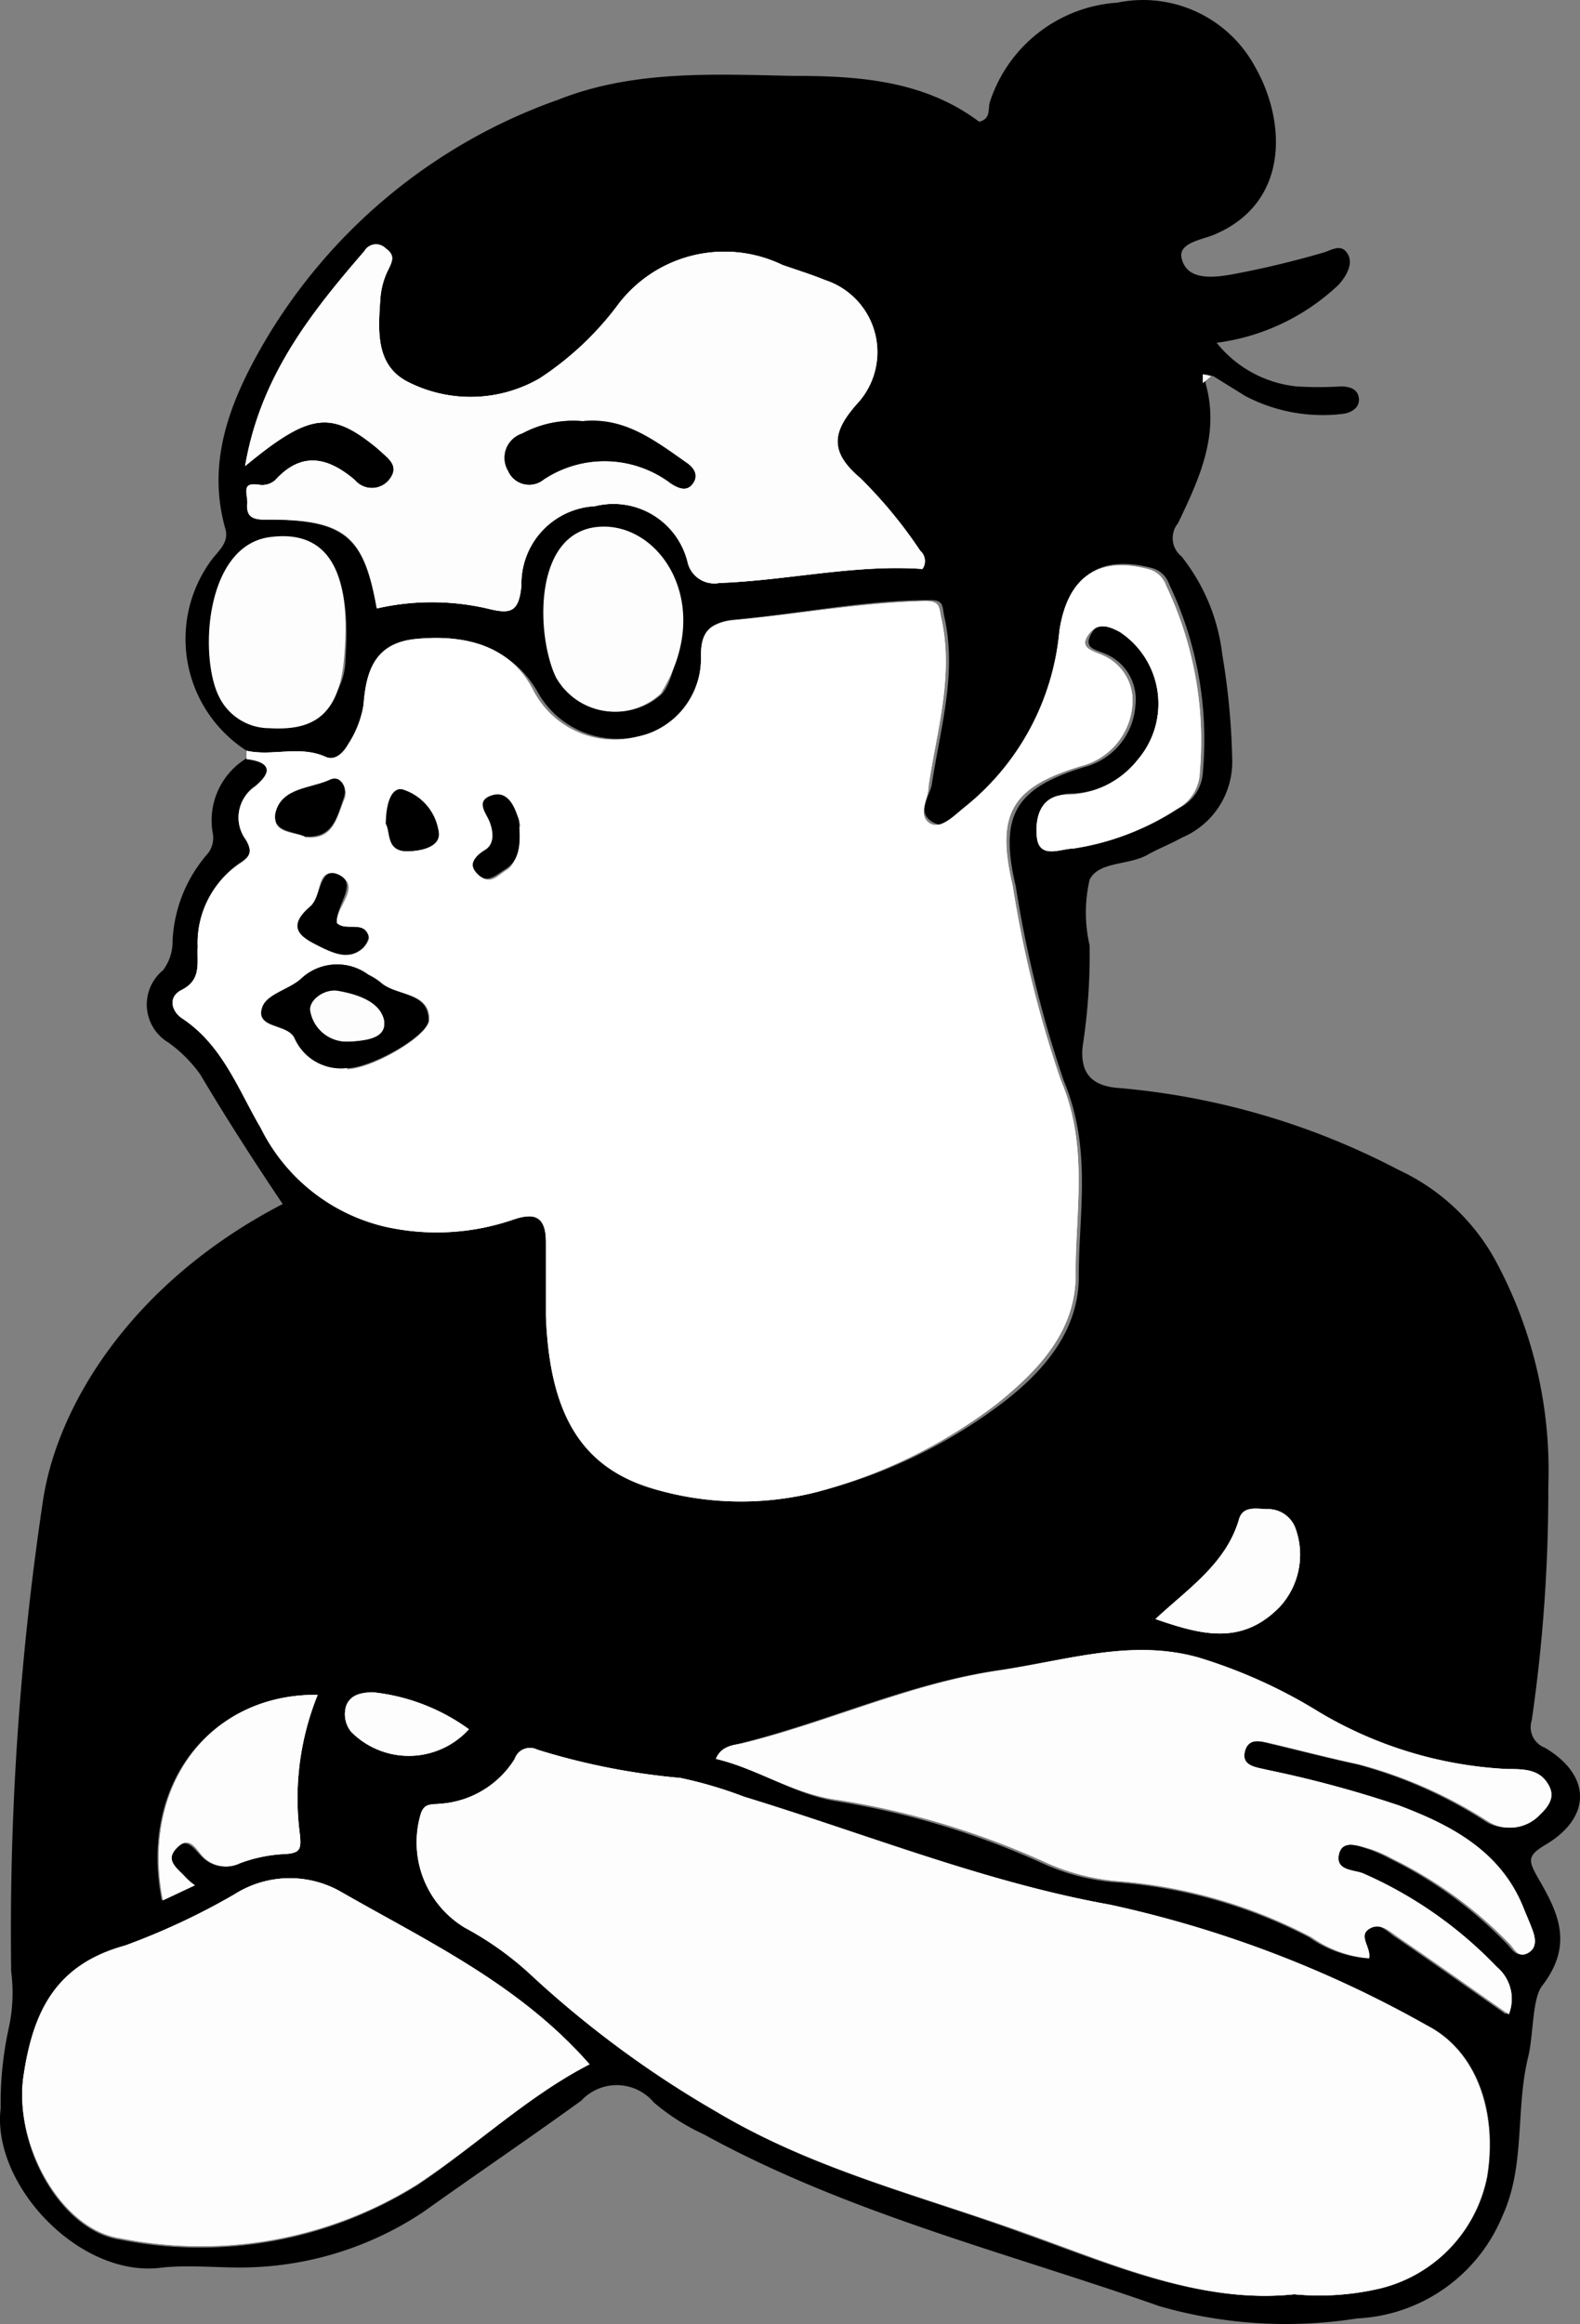 <svg xmlns="http://www.w3.org/2000/svg" width="499.631" height="734.468" viewBox="0 0 499.631 734.468">
  <rect x="0" y="0" width="499.631" height="734.468" fill="#808080" stroke="none"/>
  <g id="shirome_アートボード_1_のコピー_2" data-name="shirome_アートボード 1 のコピー 2" transform="translate(-16.879 -22.867)">
    <path id="パス_187" data-name="パス 187" d="M94.9,260.146a41.974,41.974,0,0,1-11.072-60.394c2.516-3.221,5.637-5.637,4.228-10.066-5.939-21.239,1.812-40.263,11.878-57.777A175.545,175.545,0,0,1,193.339,54.4c23.856-9.462,49.322-8.053,74.385-7.549,20.635,0,41.37,1.409,58.784,14.495,3.825-.906,2.718-4.127,3.422-6.341a45.6,45.6,0,0,1,40.263-31.3,40.263,40.263,0,0,1,43.484,20.131c10.066,17.514,10.972,43.282-12.985,53.247-3.926,1.611-11.676,2.617-10.066,7.751,1.812,6.744,10.066,5.737,15.4,4.832a294.685,294.685,0,0,0,28.888-6.845c2.818-.7,5.838-3.12,7.952,0s0,7.046-2.718,10.066A68.95,68.95,0,0,1,401.6,131.2a37.344,37.344,0,0,0,25.265,13.79,114.254,114.254,0,0,0,13.991,0c2.818,0,5.435.805,5.737,3.825s-2.617,4.731-5.838,4.932a52.644,52.644,0,0,1-30.1-5.737l-10.066-6.241-2.516-.6v2.718c4.63,16.206-1.912,30.2-8.656,44.289a7.448,7.448,0,0,0,1.107,10.569,61.3,61.3,0,0,1,12.884,31.1,223.551,223.551,0,0,1,3.12,32.915,25.969,25.969,0,0,1-16,24.862c-3.523,2.013-7.348,3.422-10.871,5.435-5.939,3.322-15.4,2.013-18.219,7.851a46.1,46.1,0,0,0,0,20.735,189.451,189.451,0,0,1-2.214,32.009c-.906,9.059,3.624,12.582,11.777,13.085a233.624,233.624,0,0,1,88.175,25.869,67.137,67.137,0,0,1,30.2,27.882,139.308,139.308,0,0,1,17.112,72.171,505.088,505.088,0,0,1-5.234,73.882,6.945,6.945,0,0,0,4.127,8.656c14.7,8.656,15,22.044,0,30.8-5.737,3.422-5.033,5.133-2.315,10.066,6.341,10.871,11.676,21.138,1.51,34.324-3.221,4.127-2.718,15.2-4.429,22.446-4.127,16.608-.805,34.324-8.153,50.328a52.443,52.443,0,0,1-46,32.411,144.845,144.845,0,0,1-62.306-3.825c-48.416-17.011-98.744-29.392-144.241-54.355a68.851,68.851,0,0,1-15.8-10.066,15.3,15.3,0,0,0-22.95-.6c-16.407,11.878-33.217,23.252-49.724,35.029a104.482,104.482,0,0,1-58.28,17.716c-8.053,0-16.407-.805-24.359,0C42.253,743.2,14.17,713.3,17.089,689.145a110.722,110.722,0,0,1,2.516-25.164,52.141,52.141,0,0,0,.805-18.118A919.2,919.2,0,0,1,30.476,497.092c4.53-30.2,28.184-69.051,75.795-93.712C97.212,389.892,88.555,376.5,80.2,362.413a43.485,43.485,0,0,0-10.066-10.066A13.991,13.991,0,0,1,68.424,329.5a14.9,14.9,0,0,0,3.02-9.16,44.893,44.893,0,0,1,10.67-27.177,7.952,7.952,0,0,0,2.013-7.147A22.95,22.95,0,0,1,95.1,262.36c7.449.906,8.355,3.926,2.617,8.757a11.676,11.676,0,0,0-3.02,16.508c2.416,3.926,1.51,5.737-2.013,7.952A30.2,30.2,0,0,0,79.7,322.049c0,4.932,1.309,10.066-4.932,13.488-4.63,2.315-2.919,7.046,0,9.059,12.783,8.455,17.716,22.446,24.862,34.626a58.884,58.884,0,0,0,39.256,31.2,74.386,74.386,0,0,0,40.263-2.114c8.053-2.919,10.066.6,10.67,7.247s0,15.5,0,23.252c1.208,30.9,11.173,48.013,34.626,54.657a97.536,97.536,0,0,0,50.328,1.007A162.761,162.761,0,0,0,332.749,467.1c13.488-10.066,25.366-23.151,25.265-40.967,0-20.131,4.228-40.263-4.731-61.7a363.773,363.773,0,0,1-15.2-61.5c-5.335-22.547,0-31,21.641-37.646a21.641,21.641,0,0,0,16.206-19.628,15.6,15.6,0,0,0-9.361-16.105c-3.12-1.409-7.247-1.711-4.63-6.341s5.939-3.02,10.066-1.007a27.177,27.177,0,0,1,5.737,40.263A29.19,29.19,0,0,1,355.8,273.634c-8.052,0-10.77,6.643-10.066,13.085s7.65,4.328,11.475,3.926a81.632,81.632,0,0,0,32.713-12.481,13.488,13.488,0,0,0,7.348-11.576A113.842,113.842,0,0,0,386.6,207.5a7.952,7.952,0,0,0-5.133-5.033c-16.81-4.53-26.473,2.114-28.587,19.527a80.525,80.525,0,0,1-30.2,55.865c-3.221,2.617-6.442,7.751-11.173,4.63s-.906-7.549,0-11.475c2.617-17.716,8.153-35.23,3.926-53.549-.6-3.02,0-5.133-4.932-4.932-20.131,0-40.967,4.328-61.5,6.14-6.543.6-9.361,3.422-9.462,11.072a25.265,25.265,0,0,1-20.131,25.667,28.888,28.888,0,0,1-32.814-14.394c-7.449-12.28-20.031-17.816-38.35-15.5-12.683,1.309-15.6,10.066-16.407,20.836a32.21,32.21,0,0,1-4.832,12.179c-1.409,2.516-4.026,5.435-7.147,4.026C111.606,258.334,103.05,261.957,94.9,260.146ZM426.158,747.928a84.047,84.047,0,0,0,27.177-1.812,45.4,45.4,0,0,0,33.921-35.431c3.221-20.131-3.02-39.457-19.024-47.711a358.639,358.639,0,0,0-100.153-38.149c-39.357-7.046-77.2-22.346-115.755-34.123a132.465,132.465,0,0,0-20.131-5.939,216.217,216.217,0,0,1-45.3-8.958,5.033,5.033,0,0,0-7.046,2.919A30.2,30.2,0,0,1,156.2,592.917c-2.315,0-4.832,0-6.039,3.12a31.506,31.506,0,0,0,13.891,36.035,100.664,100.664,0,0,1,20.131,14.193,325.926,325.926,0,0,0,59.488,43.987c30.1,18.42,64.32,26.472,97.033,38.551C368.985,738.869,396.867,751.049,426.158,747.928ZM203.3,675.254c-22.346-25.466-51.536-38.954-79.217-54.858A32.613,32.613,0,0,0,91.072,621.5a219.939,219.939,0,0,1-34.626,16.709C34.4,644.252,27.356,659.35,24.336,679.28c-3.221,21.641,11.676,48.718,30.7,51.436A129.444,129.444,0,0,0,148.949,713.4C167.269,701.123,183.676,685.421,203.3,675.254ZM94.393,170.158c20.131-16.91,27.177-17.615,41.672-5.637,3.12,2.617,7.549,5.133,3.724,10.066a7.046,7.046,0,0,1-10.77,0c-8.254-6.845-16.709-9.16-25.164,0a6.241,6.241,0,0,1-4.932,1.51c-6.241-1.007-3.624,3.624-3.926,6.039s1.007,4.932,5.234,4.932c25.366,0,31.606,4.832,35.733,28.083a78.21,78.21,0,0,1,34.827,0c7.247,1.812,10.066,1.51,10.871-7.247a24.56,24.56,0,0,1,23.252-25.064,24.158,24.158,0,0,1,29.291,17.514,8.656,8.656,0,0,0,10.066,6.744c21.641-.805,42.98-5.939,64.219-4.429a4.328,4.328,0,0,0-.7-5.737,145.348,145.348,0,0,0-18.923-22.95c-10.066-8.355-8.958-14.6-1.107-23.453a23.956,23.956,0,0,0-10.066-39.155c-4.429-1.812-9.059-3.221-13.589-4.832a42.175,42.175,0,0,0-52.442,13.387A97.337,97.337,0,0,1,187.4,142.478a43.685,43.685,0,0,1-41.37,1.208c-10.67-5.234-10.066-16.508-8.958-26.573a24.359,24.359,0,0,1,2.718-9.462c1.309-2.718,1.711-4.328-1.107-6.341a4.228,4.228,0,0,0-6.643.906C115.229,121.742,99.225,141.773,94.393,170.158ZM243.265,578.724c13.287,3.12,24.46,11.173,38.048,13.387a255.567,255.567,0,0,1,66.333,20.131,68.748,68.748,0,0,0,21.239,5.435,157.732,157.732,0,0,1,61.9,17.414,36.942,36.942,0,0,0,18.118,6.643c1.007-3.422-3.724-6.643,0-9.26s6.442.7,8.958,2.416c11.676,7.952,23.252,16.206,35.23,24.56a13.186,13.186,0,0,0-3.825-15,131.357,131.357,0,0,0-42.377-29.593c-2.919-1.107-9.059-.805-7.549-5.838s6.845-2.818,10.066-1.812a44.076,44.076,0,0,1,7.046,3.12A132.162,132.162,0,0,1,492.994,636.8c1.812,1.611,3.12,4.932,6.241,3.221s2.114-5.133,1.107-7.851-1.711-4.127-2.516-6.14c-7.147-18.118-22.95-26.372-39.558-32.613a357.833,357.833,0,0,0-41.37-11.173c-3.724-.906-8.455-1.107-7.247-5.939s5.838-3.02,9.462-2.214c8.858,2.114,17.716,4.429,26.674,6.341a143.029,143.029,0,0,1,41.068,18.219,12.985,12.985,0,0,0,16.1-2.315c2.416-2.315,4.731-5.134,3.02-8.757-2.718-5.637-7.952-5.536-13.287-5.637A128.639,128.639,0,0,1,433.1,563.928a161.858,161.858,0,0,0-38.048-17.212c-21.339-5.536-41.773.906-62.709,4.026-28.285,4.127-53.952,16.306-81.331,23.05C249.606,574.4,245.076,574.4,243.265,578.724ZM78.489,618.685a21.742,21.742,0,0,1-3.422-2.617c-2.214-2.818-6.14-5.838-2.516-9.361s6.039,1.007,8.556,3.322a10.066,10.066,0,0,0,11.173,1.711,46.2,46.2,0,0,1,13.891-2.919c4.731,0,5.637-1.208,5.133-6.241a87.068,87.068,0,0,1,5.637-44.088c-34.022,0-56.066,28.687-48.919,64.924ZM193.339,237.2a21.339,21.339,0,0,0,32.915,4.932c8.455-10.066,10.066-58.079-23.252-51.335-15.2,4.53-16.407,34.022-10.166,46.4ZM109.794,193.41C94.9,192,84.328,199.349,84.428,229.848a20.131,20.131,0,0,0,18.923,22.447A21.339,21.339,0,0,0,126.1,232.163c.2-6.643,3.624-36.84-16.81-38.753ZM382.272,534.536c14.293,4.932,27.278,8.556,39.357-3.926a24.359,24.359,0,0,0,5.033-24.359,9.26,9.26,0,0,0-9.361-6.442c-3.322,0-7.348-.906-8.556,3.02C404.618,517.424,392.841,525.074,382.272,534.536ZM165.155,569.363a63.011,63.011,0,0,0-30.2-11.676c-3.624,0-6.945.7-8.354,4.127a8.858,8.858,0,0,0,1.51,8.355,25.668,25.668,0,0,0,37.042-.805Z" transform="translate(0 0)"/>
    <path id="パス_188" data-name="パス 188" d="M45.749,99.233c8.153,1.812,16.709-1.812,24.963,1.912,3.12,1.409,5.737-1.51,7.147-4.026A32.211,32.211,0,0,0,82.69,84.738C83.5,73.767,86.415,65.211,99.1,63.9c18.32-1.812,31,3.724,37.344,16.407A28.888,28.888,0,0,0,169.255,94.8a25.265,25.265,0,0,0,20.131-25.667c0-7.65,2.919-10.066,9.462-11.072,20.131-1.812,40.867-5.637,61.5-6.14,4.63,0,4.328,1.912,4.932,4.932,4.228,18.32-1.309,35.834-3.926,53.549,0,3.926-3.422,8.757,0,11.475s7.952-2.013,11.173-4.63a80.526,80.526,0,0,0,30.2-55.865c2.516-16.91,12.179-23.956,28.587-19.427a7.952,7.952,0,0,1,5.133,5.033,113.843,113.843,0,0,1,10.67,59.086,13.488,13.488,0,0,1-7.348,11.576,81.633,81.633,0,0,1-32.713,12.481c-3.825,0-10.871,3.624-11.475-3.926s2.214-13.287,10.066-13.085a29.191,29.191,0,0,0,21.943-11.173,27.177,27.177,0,0,0-5.737-40.263c-3.724-2.013-7.247-3.12-10.066,1.007s1.51,4.932,4.63,6.341a15.6,15.6,0,0,1,9.361,16.105,21.641,21.641,0,0,1-16.206,18.923c-22.044,6.643-26.976,15.1-21.641,37.646a363.773,363.773,0,0,0,15.2,61.5c8.958,20.937,4.63,41.269,4.731,61.7,0,17.816-11.777,30.2-25.265,40.967a162.763,162.763,0,0,1-57.274,27.781,97.538,97.538,0,0,1-50.328-1.007C151.54,326.013,141.575,308.9,140.367,278V254.748c0-7.751-2.617-10.066-10.67-7.247a74.386,74.386,0,0,1-40.263,2.114,58.884,58.884,0,0,1-39.256-31.2c-7.147-12.18-12.079-26.171-24.862-34.626-3.12-2.013-4.832-6.744,0-9.059,6.241-3.221,4.63-8.556,4.932-13.488a30.2,30.2,0,0,1,13.085-26.171c3.523-2.215,4.429-4.026,2.013-7.952a11.676,11.676,0,0,1,3.02-16.508c5.737-4.832,4.832-7.851-2.617-8.757A16.3,16.3,0,0,1,45.749,99.233ZM77.456,199.89c7.751,0,26.372-10.67,26.07-15.9,0-8.757-10.569-7.147-15.4-11.676a19.427,19.427,0,0,0-3.724-2.315A16.508,16.508,0,0,0,63.163,171.3c-3.724,3.322-10.066,4.731-12.079,8.656-3.12,7.449,7.247,5.435,10.066,10.066a16,16,0,0,0,16.306,9.462Zm-3.221-45.8c-.6-5.435,8.254-12.079.7-15.5s-5.335,7.147-9.059,10.066c-8.556,7.348-1.51,10.066,4.127,13.085,3.926,1.812,8.355,3.624,12.481,0,.906-.906,2.214-2.617,1.912-3.624-1.51-5.435-7.247-1.61-10.166-4.429ZM64.17,126.611c9.26,1.007,10.066-6.442,12.582-12.28,1.107-3.221-1.107-7.046-4.228-5.637-6.14,2.919-15.5,2.416-17.414,10.67C53.5,125,60.244,125,63.868,126.209Zm68.044-3.12a8.153,8.153,0,0,0-.7-3.523c-1.208-3.523-3.221-7.549-7.65-6.341-5.939,1.711-2.114,5.335-.906,8.656s2.315,6.442-1.51,8.656-6.14,4.026-2.416,7.549,6.241,0,8.858-1.51,4.63-6.543,4.026-13.891Zm-42.477-1.208c1.409,3.02,0,9.059,7.348,8.656,4.53,0,10.066-1.611,9.26-6.643A16.407,16.407,0,0,0,94.87,111.412C91.347,110.808,90.542,117.049,89.736,122.283Z" transform="translate(49.147 160.913)" fill="#fdfdfd"/>
    <path id="パス_189" data-name="パス 189" d="M307.5,250.409c-29.291,3.12-57.173-9.462-85.458-19.527-32.713-11.676-66.937-20.131-97.234-38.149a325.929,325.929,0,0,1-59.488-43.987,100.655,100.655,0,0,0-20.131-14.193A31.506,31.506,0,0,1,31.3,98.517c1.208-3.624,3.724-2.718,6.039-3.12A30.2,30.2,0,0,0,61,81.2a5.033,5.033,0,0,1,7.046-2.919,216.208,216.208,0,0,0,45.3,8.958,132.472,132.472,0,0,1,20.131,5.939c38.552,11.777,76.4,27.077,115.755,34.123a358.643,358.643,0,0,1,100.154,38.149c16,8.254,22.245,27.882,19.024,47.711A45.4,45.4,0,0,1,334.481,248.6a84.044,84.044,0,0,1-26.976,1.812Z" transform="translate(118.654 497.52)" fill="#fdfdfd"/>
    <path id="パス_190" data-name="パス 190" d="M196.984,140.649c-19.628,10.066-36.035,25.869-54.858,38.149a129.444,129.444,0,0,1-93.41,16.81c-19.024-2.718-33.921-30.2-30.7-51.436,3.02-20.131,10.066-35.029,32.11-41.068A219.934,219.934,0,0,0,84.752,86.9a32.613,32.613,0,0,1,33.015-1.107C145.448,101.7,174.638,115.183,196.984,140.649Z" transform="translate(6.32 534.605)" fill="#fdfdfd"/>
    <path id="パス_191" data-name="パス 191" d="M24.58,100.61c4.832-28.385,20.836-48.416,37.746-67.943a4.228,4.228,0,0,1,6.643-.906c2.818,2.013,2.416,3.624,1.107,6.341a24.359,24.359,0,0,0-2.718,9.462c-.7,10.066-1.711,21.339,8.958,26.573a43.685,43.685,0,0,0,41.37-1.208,97.336,97.336,0,0,0,24.258-22.547A42.175,42.175,0,0,1,194.388,37c4.53,1.61,9.16,3.02,13.589,4.831a23.956,23.956,0,0,1,10.066,39.156c-7.851,8.858-8.757,15.1,1.107,23.453a145.352,145.352,0,0,1,18.924,22.95,4.328,4.328,0,0,1,.7,5.737c-21.239-1.51-42.578,3.624-64.219,4.429a8.657,8.657,0,0,1-10.066-6.744A24.158,24.158,0,0,0,135.2,113.293a24.56,24.56,0,0,0-23.252,25.064c-.805,8.757-3.624,9.059-10.871,7.247a78.209,78.209,0,0,0-34.827,0c-4.127-23.252-10.066-28.385-35.733-28.083-4.228,0-5.536-1.51-5.234-4.932s-2.315-7.046,3.926-6.039a6.241,6.241,0,0,0,4.932-1.51c8.455-9.361,16.91-7.046,25.164,0a7.046,7.046,0,0,0,10.77,0c3.825-4.53-.6-7.046-3.724-10.066C51.757,83,45.114,83.7,24.58,100.61Zm106.7-14.193a34.022,34.022,0,0,0-19.024,3.926,8.053,8.053,0,0,0-4.429,11.777,7.247,7.247,0,0,0,11.274,2.718,34.827,34.827,0,0,1,40.263,1.309c2.214,1.409,4.831,2.818,6.845,0s0-5.033-1.912-6.543C154.327,92.659,144.664,85.512,131.276,86.418Z" transform="translate(69.813 69.548)" fill="#fdfdfd"/>
    <path id="パス_192" data-name="パス 192" d="M39.37,109.07c1.812-4.328,5.838-4.328,8.656-4.932,27.379-6.744,53.046-18.923,81.331-23.05,20.937-3.12,41.37-10.066,62.709-4.026a161.857,161.857,0,0,1,38.048,17.212A128.64,128.64,0,0,0,289.7,112.291c5.335,0,10.569,0,13.287,5.637,1.711,3.624-.6,6.442-3.02,8.757A12.985,12.985,0,0,1,283.865,129,143.029,143.029,0,0,0,242.8,110.781c-8.958-1.912-17.816-4.227-26.674-6.341-3.624-.805-8.254-2.516-9.462,2.214s3.523,5.033,7.247,5.939a357.834,357.834,0,0,1,41.37,11.173c16.608,6.241,32.411,14.495,39.558,32.613.805,2.013,1.711,4.026,2.516,6.14s2.214,5.939-1.107,7.851-4.429-1.611-6.241-3.221a132.164,132.164,0,0,0-36.538-26.473,44.078,44.078,0,0,0-7.046-3.12c-3.724-1.006-9.059-3.221-10.066,1.812s4.63,4.731,7.549,5.838A131.356,131.356,0,0,1,286.281,174.8a13.186,13.186,0,0,1,3.825,15c-11.978-8.355-23.554-16.608-35.23-24.56-2.516-1.711-5.435-4.63-8.958-2.416s.7,5.838,0,9.26a36.942,36.942,0,0,1-18.118-6.643,157.729,157.729,0,0,0-62-17.816,68.749,68.749,0,0,1-21.239-5.435,255.561,255.561,0,0,0-66.333-20.131C63.83,120.243,52.657,112.191,39.37,109.07Z" transform="translate(203.895 469.654)" fill="#fdfdfd"/>
    <path id="パス_193" data-name="パス 193" d="M33.278,136.277l-10.066,4.731c-7.147-36.236,14.9-65.326,48.919-64.924a87.068,87.068,0,0,0-5.637,44.088c.5,5.033,0,5.939-5.133,6.241a46.206,46.206,0,0,0-13.891,2.919A10.066,10.066,0,0,1,36.3,127.62c-2.516-2.315-4.328-7.449-8.556-3.322s0,6.543,2.516,9.361A21.74,21.74,0,0,0,33.278,136.277Z" transform="translate(45.212 482.408)" fill="#fdfdfd"/>
    <path id="パス_194" data-name="パス 194" d="M50.279,39.59C70.41,36.872,88.83,63.949,71.014,92.233A21.339,21.339,0,0,1,38.1,87.3C31.859,74.921,30.349,42.408,50.279,39.59Z" transform="translate(154.736 149.894)" fill="#fdfdfd"/>
    <path id="パス_195" data-name="パス 195" d="M53.18,105.138c10.066-9.462,22.346-17.414,26.473-31.707,1.208-3.926,5.234-3.221,8.556-3.02a9.26,9.26,0,0,1,9.361,6.442,24.359,24.359,0,0,1-5.033,24.359C80.458,113.694,67.473,110.071,53.18,105.138Z" transform="translate(329.092 429.397)" fill="#fdfdfd"/>
    <path id="パス_196" data-name="パス 196" d="M66.92,87.676a25.668,25.668,0,0,1-37.243.805,8.857,8.857,0,0,1-1.51-8.354C29.577,76.7,32.9,76.1,36.522,76a63.011,63.011,0,0,1,30.4,11.676Z" transform="translate(98.234 481.687)" fill="#fdfdfd"/>
    <path id="パス_197" data-name="パス 197" d="M54.67,37.338V34.62l2.516.6Z" transform="translate(342.6 106.549)" fill="#fff"/>
    <path id="パス_198" data-name="パス 198" d="M52.238,85.895a16,16,0,0,1-16.608-9.462c-2.516-5.033-12.884-3.02-10.066-10.066,1.611-3.926,8.355-5.335,12.079-8.656A16.508,16.508,0,0,1,58.881,56.4a19.428,19.428,0,0,1,3.724,2.315c4.832,4.53,15,2.919,15.4,11.676C78.61,75.225,59.988,85.895,52.238,85.895Zm0-8.355c5.939,0,12.582-2.013,11.777-6.643s-8.455-8.254-14.394-9.26c-4.127-.805-9.361,2.516-8.958,5.939A11.676,11.676,0,0,0,52.137,77.54Z" transform="translate(74.366 274.505)"/>
    <path id="パス_199" data-name="パス 199" d="M38.665,66.11c2.919,2.818,8.656-1.007,10.066,4.228a6.733,6.733,0,0,1-1.913,3.624c-4.127,3.624-8.556,1.812-12.481,0-5.637-2.718-12.683-5.737-4.127-13.085,3.724-3.12,2.818-12.985,9.059-10.066S38.061,60.675,38.665,66.11Z" transform="translate(84.718 248.49)"/>
    <path id="パス_200" data-name="パス 200" d="M34.684,65.528c-3.624-1.711-10.066-1.409-9.059-7.247,1.912-8.254,11.274-7.751,17.414-10.67,3.12-1.409,5.335,2.416,4.228,5.637C45.152,59.086,43.944,66.534,34.684,65.528Z" transform="translate(78.331 221.594)"/>
    <path id="パス_201" data-name="パス 201" d="M46.335,57.891c.6,7.348-.6,11.072-4.328,13.488s-5.838,4.53-8.858,1.51-.7-5.637,2.416-7.549,2.516-5.838,1.51-8.656-5.033-6.945.906-8.656c4.429-1.208,6.442,2.818,7.65,6.341a8.153,8.153,0,0,1,.7,3.523Z" transform="translate(134.723 226.11)"/>
    <path id="パス_202" data-name="パス 202" d="M29,58.558c0-5.234,1.309-11.475,5.134-10.871A16.407,16.407,0,0,1,45.608,60.571c1.309,5.033-4.731,6.442-9.26,6.643C29,67.617,30.711,61.275,29,58.558Z" transform="translate(109.884 224.638)"/>
    <path id="パス_203" data-name="パス 203" d="M57.414,36.243c13.387-1.409,23.05,6.241,32.915,13.186,2.315,1.51,3.825,3.926,1.912,6.543s-4.63,1.409-6.845,0a34.827,34.827,0,0,0-40.263-1.309,7.247,7.247,0,0,1-11.274-2.718A8.053,8.053,0,0,1,38.29,40.168a34.021,34.021,0,0,1,19.125-3.926Z" transform="translate(143.675 119.723)"/>
    <path id="パス_204" data-name="パス 204" d="M38.2,70.094A11.676,11.676,0,0,1,26.62,60.029c0-3.422,4.831-6.744,8.958-5.939,5.939,1.007,13.287,3.422,14.394,9.26S44.134,69.893,38.2,70.094Z" transform="translate(88.307 281.951)" fill="#fdfdfd"/>
    <path id="パス_205" data-name="パス 205" d="M45.749,99.233c8.153,1.812,16.709-1.812,24.963,1.912,3.12,1.409,5.737-1.51,7.147-4.026A32.211,32.211,0,0,0,82.69,84.738C83.5,73.767,86.415,65.211,99.1,63.9c18.32-1.812,31,3.724,37.344,16.407A28.888,28.888,0,0,0,169.255,94.8a25.265,25.265,0,0,0,20.131-25.667c0-7.65,2.919-10.066,9.462-11.072,20.131-1.812,40.867-5.637,61.5-6.14,4.63,0,4.328,1.912,4.932,4.932,4.228,18.32-1.309,35.834-3.926,53.549,0,3.926-3.422,8.757,0,11.475s7.952-2.013,11.173-4.63a80.526,80.526,0,0,0,30.2-55.865c2.516-16.91,12.179-23.956,28.587-19.427a7.952,7.952,0,0,1,5.133,5.033,113.843,113.843,0,0,1,10.67,59.086,13.488,13.488,0,0,1-7.348,11.576,81.633,81.633,0,0,1-32.713,12.481c-3.825,0-10.871,3.624-11.475-3.926s2.214-13.287,10.066-13.085a29.191,29.191,0,0,0,21.943-11.173,27.177,27.177,0,0,0-5.737-40.263c-3.724-2.013-7.247-3.12-10.066,1.007s1.51,4.932,4.63,6.341a15.6,15.6,0,0,1,9.361,16.105,21.641,21.641,0,0,1-16.206,18.923c-22.044,6.643-26.976,15.1-21.641,37.646a363.773,363.773,0,0,0,15.2,61.5c8.958,20.937,4.63,41.269,4.731,61.7,0,17.816-11.777,30.2-25.265,40.967a162.763,162.763,0,0,1-57.274,27.781,97.538,97.538,0,0,1-50.328-1.007C151.54,326.013,141.575,308.9,140.367,278V254.748c0-7.751-2.617-10.066-10.67-7.247a74.386,74.386,0,0,1-40.263,2.114,58.884,58.884,0,0,1-39.256-31.2c-7.147-12.18-12.079-26.171-24.862-34.626-3.12-2.013-4.832-6.744,0-9.059,6.241-3.221,4.63-8.556,4.932-13.488a30.2,30.2,0,0,1,13.085-26.171c3.523-2.215,4.429-4.026,2.013-7.952a11.676,11.676,0,0,1,3.02-16.508c5.737-4.832,4.832-7.851-2.617-8.757A16.3,16.3,0,0,1,45.749,99.233ZM77.456,199.89c7.751,0,26.372-10.67,26.07-15.9,0-8.757-10.569-7.147-15.4-11.676a19.427,19.427,0,0,0-3.724-2.315A16.508,16.508,0,0,0,63.163,171.3c-3.724,3.322-10.066,4.731-12.079,8.656-3.12,7.449,7.247,5.435,10.066,10.066a16,16,0,0,0,16.306,9.462Zm-3.221-45.8c-.6-5.435,8.254-12.079.7-15.5s-5.335,7.147-9.059,10.066c-8.556,7.348-1.51,10.066,4.127,13.085,3.926,1.812,8.355,3.624,12.481,0,.906-.906,2.214-2.617,1.912-3.624-1.51-5.435-7.247-1.61-10.166-4.429ZM64.17,126.611c9.26,1.007,10.066-6.442,12.582-12.28,1.107-3.221-1.107-7.046-4.228-5.637-6.14,2.919-15.5,2.416-17.414,10.67C53.5,125,60.244,125,63.868,126.209Zm68.044-3.12a8.153,8.153,0,0,0-.7-3.523c-1.208-3.523-3.221-7.549-7.65-6.341-5.939,1.711-2.114,5.335-.906,8.656s2.315,6.442-1.51,8.656-6.14,4.026-2.416,7.549,6.241,0,8.858-1.51,4.63-6.543,4.026-13.891Zm-42.477-1.208c1.409,3.02,0,9.059,7.348,8.656,4.53,0,10.066-1.611,9.26-6.643A16.407,16.407,0,0,0,94.87,111.412C91.347,110.808,90.542,117.049,89.736,122.283Z" transform="translate(49.147 160.913)" fill="#fff"/>
    <path id="パス_206" data-name="パス 206" d="M307.5,250.409c-29.291,3.12-57.173-9.462-85.458-19.527-32.713-11.676-66.937-20.131-97.234-38.149a325.929,325.929,0,0,1-59.488-43.987,100.655,100.655,0,0,0-20.131-14.193A31.506,31.506,0,0,1,31.3,98.517c1.208-3.624,3.724-2.718,6.039-3.12A30.2,30.2,0,0,0,61,81.2a5.033,5.033,0,0,1,7.046-2.919,216.208,216.208,0,0,0,45.3,8.958,132.472,132.472,0,0,1,20.131,5.939c38.552,11.777,76.4,27.077,115.755,34.123a358.643,358.643,0,0,1,100.154,38.149c16,8.254,22.245,27.882,19.024,47.711A45.4,45.4,0,0,1,334.481,248.6a84.044,84.044,0,0,1-26.976,1.812Z" transform="translate(118.654 497.52)" fill="#fdfdfd"/>
    <path id="パス_207" data-name="パス 207" d="M196.984,140.649c-19.628,10.066-36.035,25.869-54.858,38.149a129.444,129.444,0,0,1-93.41,16.81c-19.024-2.718-33.921-30.2-30.7-51.436,3.02-20.131,10.066-35.029,32.11-41.068A219.934,219.934,0,0,0,84.752,86.9a32.613,32.613,0,0,1,33.015-1.107C145.448,101.7,174.638,115.183,196.984,140.649Z" transform="translate(6.32 534.605)" fill="#fdfdfd"/>
    <path id="パス_208" data-name="パス 208" d="M24.58,100.61c4.832-28.385,20.836-48.416,37.746-67.943a4.228,4.228,0,0,1,6.643-.906c2.818,2.013,2.416,3.624,1.107,6.341a24.359,24.359,0,0,0-2.718,9.462c-.7,10.066-1.711,21.339,8.958,26.573a43.685,43.685,0,0,0,41.37-1.208,97.336,97.336,0,0,0,24.258-22.547A42.175,42.175,0,0,1,194.388,37c4.53,1.61,9.16,3.02,13.589,4.831a23.956,23.956,0,0,1,10.066,39.156c-7.851,8.858-8.757,15.1,1.107,23.453a145.352,145.352,0,0,1,18.924,22.95,4.328,4.328,0,0,1,.7,5.737c-21.239-1.51-42.578,3.624-64.219,4.429a8.657,8.657,0,0,1-10.066-6.744A24.158,24.158,0,0,0,135.2,113.293a24.56,24.56,0,0,0-23.252,25.064c-.805,8.757-3.624,9.059-10.871,7.247a78.209,78.209,0,0,0-34.827,0c-4.127-23.252-10.066-28.385-35.733-28.083-4.228,0-5.536-1.51-5.234-4.932s-2.315-7.046,3.926-6.039a6.241,6.241,0,0,0,4.932-1.51c8.455-9.361,16.91-7.046,25.164,0a7.046,7.046,0,0,0,10.77,0c3.825-4.53-.6-7.046-3.724-10.066C51.757,83,45.114,83.7,24.58,100.61Zm106.7-14.193a34.022,34.022,0,0,0-19.024,3.926,8.053,8.053,0,0,0-4.429,11.777,7.247,7.247,0,0,0,11.274,2.718,34.827,34.827,0,0,1,40.263,1.309c2.214,1.409,4.831,2.818,6.845,0s0-5.033-1.912-6.543C154.327,92.659,144.664,85.512,131.276,86.418Z" transform="translate(69.813 69.548)" fill="#fdfdfd"/>
    <path id="パス_209" data-name="パス 209" d="M39.37,109.07c1.812-4.328,5.838-4.328,8.656-4.932,27.379-6.744,53.046-18.923,81.331-23.05,20.937-3.12,41.37-10.066,62.709-4.026a161.857,161.857,0,0,1,38.048,17.212A128.64,128.64,0,0,0,289.7,112.291c5.335,0,10.569,0,13.287,5.637,1.711,3.624-.6,6.442-3.02,8.757A12.985,12.985,0,0,1,283.865,129,143.029,143.029,0,0,0,242.8,110.781c-8.958-1.912-17.816-4.227-26.674-6.341-3.624-.805-8.254-2.516-9.462,2.214s3.523,5.033,7.247,5.939a357.834,357.834,0,0,1,41.37,11.173c16.608,6.241,32.411,14.495,39.558,32.613.805,2.013,1.711,4.026,2.516,6.14s2.214,5.939-1.107,7.851-4.429-1.611-6.241-3.221a132.164,132.164,0,0,0-36.538-26.473,44.078,44.078,0,0,0-7.046-3.12c-3.724-1.006-9.059-3.221-10.066,1.812s4.63,4.731,7.549,5.838A131.356,131.356,0,0,1,286.281,174.8a13.186,13.186,0,0,1,3.825,15c-11.978-8.355-23.554-16.608-35.23-24.56-2.516-1.711-5.435-4.63-8.958-2.416s.7,5.838,0,9.26a36.942,36.942,0,0,1-18.118-6.643,157.729,157.729,0,0,0-62-17.816,68.749,68.749,0,0,1-21.239-5.435,255.561,255.561,0,0,0-66.333-20.131C63.83,120.243,52.657,112.191,39.37,109.07Z" transform="translate(203.895 469.654)" fill="#fdfdfd"/>
    <path id="パス_210" data-name="パス 210" d="M33.278,136.277l-10.066,4.731c-7.147-36.236,14.9-65.326,48.919-64.924a87.068,87.068,0,0,0-5.637,44.088c.5,5.033,0,5.939-5.133,6.241a46.206,46.206,0,0,0-13.891,2.919A10.066,10.066,0,0,1,36.3,127.62c-2.516-2.315-4.328-7.449-8.556-3.322s0,6.543,2.516,9.361A21.74,21.74,0,0,0,33.278,136.277Z" transform="translate(45.212 482.408)" fill="#fdfdfd"/>
    <path id="パス_211" data-name="パス 211" d="M53.18,105.138c10.066-9.462,22.346-17.414,26.473-31.707,1.208-3.926,5.234-3.221,8.556-3.02a9.26,9.26,0,0,1,9.361,6.442,24.359,24.359,0,0,1-5.033,24.359C80.458,113.694,67.473,110.071,53.18,105.138Z" transform="translate(329.092 429.397)" fill="#fdfdfd"/>
    <path id="パス_212" data-name="パス 212" d="M66.92,87.676a25.668,25.668,0,0,1-37.243.805,8.857,8.857,0,0,1-1.51-8.354C29.577,76.7,32.9,76.1,36.522,76a63.011,63.011,0,0,1,30.4,11.676Z" transform="translate(98.234 481.687)" fill="#fdfdfd"/>
    <path id="パス_213" data-name="パス 213" d="M54.67,37.338V34.62l2.516.6Z" transform="translate(342.6 106.549)" fill="#fff"/>
    <path id="パス_214" data-name="パス 214" d="M52.238,85.895a16,16,0,0,1-16.608-9.462c-2.516-5.033-12.884-3.02-10.066-10.066,1.611-3.926,8.355-5.335,12.079-8.656A16.508,16.508,0,0,1,58.881,56.4a19.428,19.428,0,0,1,3.724,2.315c4.832,4.53,15,2.919,15.4,11.676C78.61,75.225,59.988,85.895,52.238,85.895Zm0-8.355c5.939,0,12.582-2.013,11.777-6.643s-8.455-8.254-14.394-9.26c-4.127-.805-9.361,2.516-8.958,5.939A11.676,11.676,0,0,0,52.137,77.54Z" transform="translate(74.366 274.505)"/>
    <path id="パス_215" data-name="パス 215" d="M38.665,66.11c2.919,2.818,8.656-1.007,10.066,4.228a6.733,6.733,0,0,1-1.913,3.624c-4.127,3.624-8.556,1.812-12.481,0-5.637-2.718-12.683-5.737-4.127-13.085,3.724-3.12,2.818-12.985,9.059-10.066S38.061,60.675,38.665,66.11Z" transform="translate(84.718 248.49)"/>
    <path id="パス_216" data-name="パス 216" d="M34.684,65.528c-3.624-1.711-10.066-1.409-9.059-7.247,1.912-8.254,11.274-7.751,17.414-10.67,3.12-1.409,5.335,2.416,4.228,5.637C45.152,59.086,43.944,66.534,34.684,65.528Z" transform="translate(78.331 221.594)"/>
    <path id="パス_217" data-name="パス 217" d="M46.335,57.891c.6,7.348-.6,11.072-4.328,13.488s-5.838,4.53-8.858,1.51-.7-5.637,2.416-7.549,2.516-5.838,1.51-8.656-5.033-6.945.906-8.656c4.429-1.208,6.442,2.818,7.65,6.341a8.153,8.153,0,0,1,.7,3.523Z" transform="translate(134.723 226.11)"/>
    <path id="パス_218" data-name="パス 218" d="M29,58.558c0-5.234,1.309-11.475,5.134-10.871A16.407,16.407,0,0,1,45.608,60.571c1.309,5.033-4.731,6.442-9.26,6.643C29,67.617,30.711,61.275,29,58.558Z" transform="translate(109.884 224.638)"/>
    <path id="パス_219" data-name="パス 219" d="M57.414,36.243c13.387-1.409,23.05,6.241,32.915,13.186,2.315,1.51,3.825,3.926,1.912,6.543s-4.63,1.409-6.845,0a34.827,34.827,0,0,0-40.263-1.309,7.247,7.247,0,0,1-11.274-2.718A8.053,8.053,0,0,1,38.29,40.168a34.021,34.021,0,0,1,19.125-3.926Z" transform="translate(143.675 119.723)"/>
    <path id="パス_220" data-name="パス 220" d="M38.2,70.094A11.676,11.676,0,0,1,26.62,60.029c0-3.422,4.831-6.744,8.958-5.939,5.939,1.007,13.287,3.422,14.394,9.26S44.134,69.893,38.2,70.094Z" transform="translate(88.307 281.951)" fill="#fdfdfd"/>
    <path id="パス_221" data-name="パス 221" d="M26.653,90.418c-6.241-12.381-4.53-46.906,15.4-50.328,24.359-3.724,25.869,20.131,24.057,38.954s-11.374,22.044-23.554,21.339A17.716,17.716,0,0,1,26.653,90.418Z" transform="translate(59.486 152.616)" fill="#fdfdfd"/>
  </g>
</svg>
